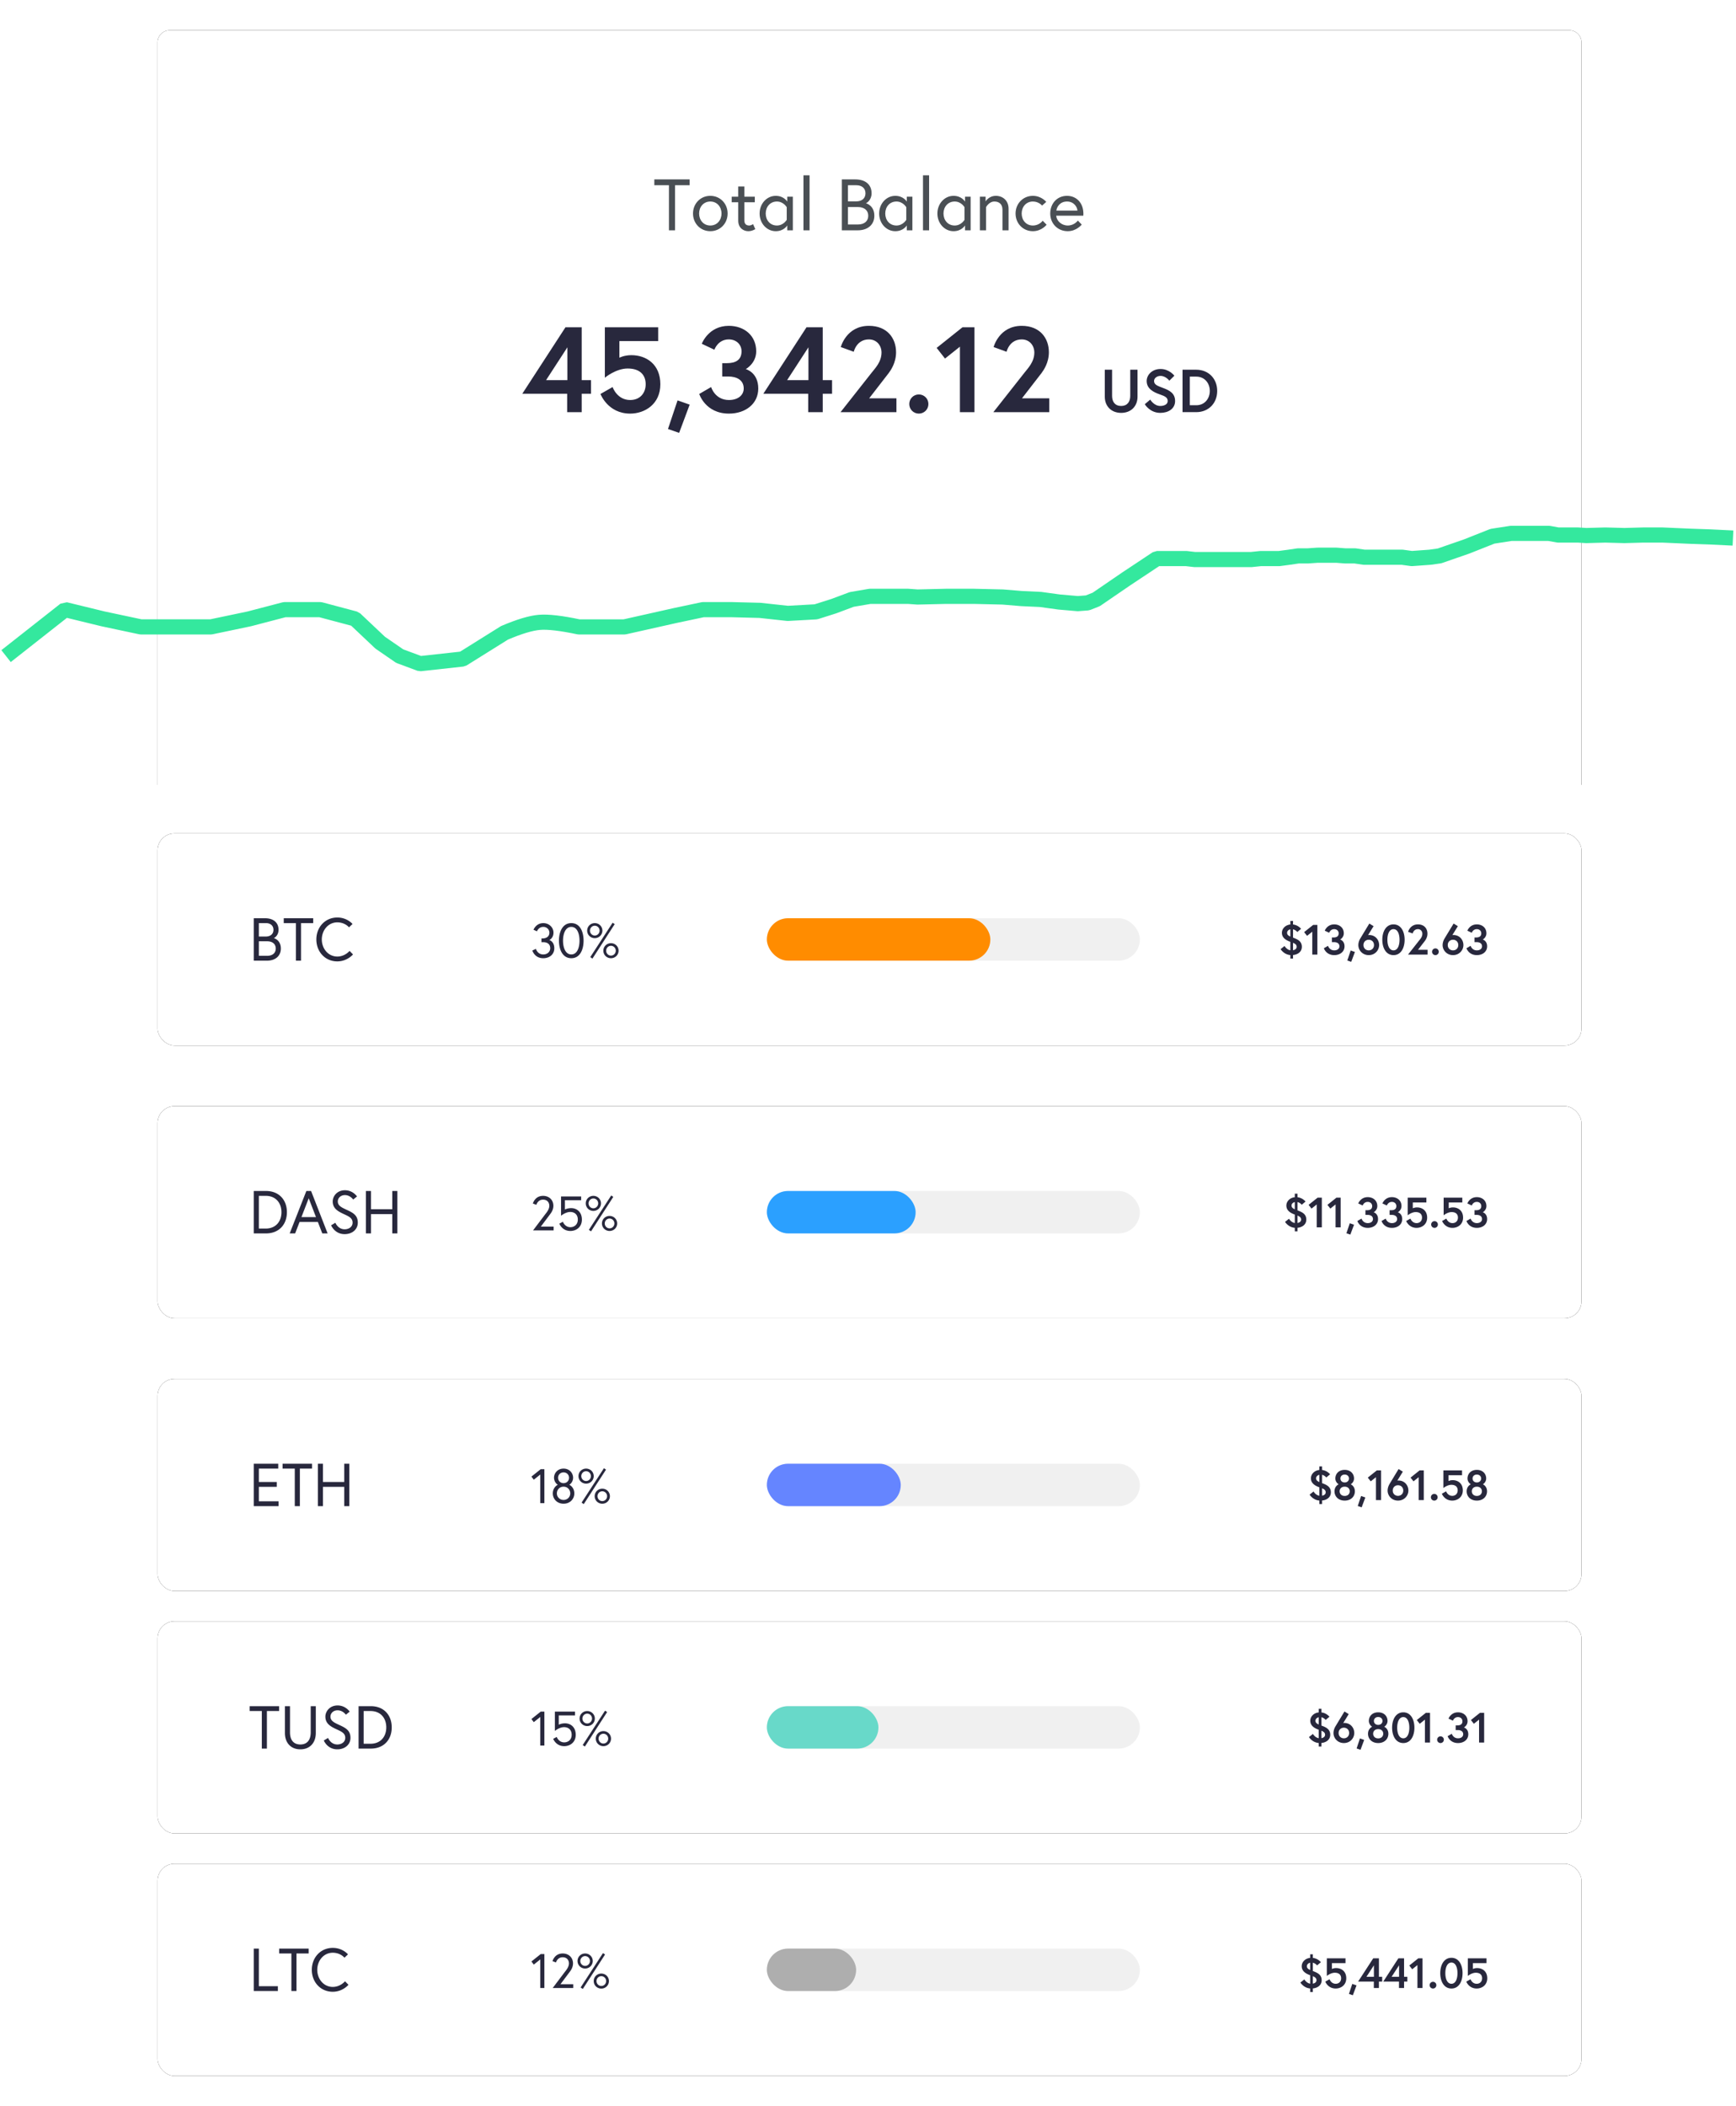 <svg xmlns="http://www.w3.org/2000/svg" xmlns:xlink="http://www.w3.org/1999/xlink" width="573" height="695" viewBox="0 0 573 695">
    <defs>
        <rect id="b" width="470" height="70" rx="5.6"/>
        <filter id="a" width="106.4%" height="142.9%" x="-3.2%" y="-21.4%" filterUnits="objectBoundingBox">
            <feOffset in="SourceAlpha" result="shadowOffsetOuter1"/>
            <feGaussianBlur in="shadowOffsetOuter1" result="shadowBlurOuter1" stdDeviation="5"/>
            <feColorMatrix in="shadowBlurOuter1" values="0 0 0 0 0 0 0 0 0 0 0 0 0 0 0 0 0 0 0.1 0"/>
        </filter>
        <rect id="d" width="470" height="70" rx="5.6"/>
        <filter id="c" width="106.4%" height="142.9%" x="-3.2%" y="-21.4%" filterUnits="objectBoundingBox">
            <feOffset in="SourceAlpha" result="shadowOffsetOuter1"/>
            <feGaussianBlur in="shadowOffsetOuter1" result="shadowBlurOuter1" stdDeviation="5"/>
            <feColorMatrix in="shadowBlurOuter1" values="0 0 0 0 0 0 0 0 0 0 0 0 0 0 0 0 0 0 0.1 0"/>
        </filter>
        <rect id="f" width="470" height="70" rx="5.6"/>
        <filter id="e" width="106.4%" height="142.9%" x="-3.2%" y="-21.4%" filterUnits="objectBoundingBox">
            <feOffset in="SourceAlpha" result="shadowOffsetOuter1"/>
            <feGaussianBlur in="shadowOffsetOuter1" result="shadowBlurOuter1" stdDeviation="5"/>
            <feColorMatrix in="shadowBlurOuter1" values="0 0 0 0 0 0 0 0 0 0 0 0 0 0 0 0 0 0 0.1 0"/>
        </filter>
        <rect id="h" width="470" height="70" rx="5.6"/>
        <filter id="g" width="106.4%" height="142.9%" x="-3.2%" y="-21.4%" filterUnits="objectBoundingBox">
            <feOffset in="SourceAlpha" result="shadowOffsetOuter1"/>
            <feGaussianBlur in="shadowOffsetOuter1" result="shadowBlurOuter1" stdDeviation="5"/>
            <feColorMatrix in="shadowBlurOuter1" values="0 0 0 0 0 0 0 0 0 0 0 0 0 0 0 0 0 0 0.1 0"/>
        </filter>
        <rect id="j" width="470" height="70" rx="5.6"/>
        <filter id="i" width="106.4%" height="142.9%" x="-3.2%" y="-21.4%" filterUnits="objectBoundingBox">
            <feOffset in="SourceAlpha" result="shadowOffsetOuter1"/>
            <feGaussianBlur in="shadowOffsetOuter1" result="shadowBlurOuter1" stdDeviation="5"/>
            <feColorMatrix in="shadowBlurOuter1" values="0 0 0 0 0 0 0 0 0 0 0 0 0 0 0 0 0 0 0.1 0"/>
        </filter>
        <path id="l" d="M54 0h462a4 4 0 0 1 4 4v245H50V4a4 4 0 0 1 4-4z"/>
        <filter id="k" width="106.4%" height="112%" x="-3.2%" y="-6%" filterUnits="objectBoundingBox">
            <feOffset in="SourceAlpha" result="shadowOffsetOuter1"/>
            <feGaussianBlur in="shadowOffsetOuter1" result="shadowBlurOuter1" stdDeviation="5"/>
            <feColorMatrix in="shadowBlurOuter1" values="0 0 0 0 0 0 0 0 0 0 0 0 0 0 0 0 0 0 0.1 0"/>
        </filter>
    </defs>
    <g fill="none" fill-rule="evenodd">
        <g fill-rule="nonzero" transform="translate(52 275)">
            <use fill="#000" filter="url(#a)" xlink:href="#b"/>
            <use fill="#FFF" xlink:href="#b"/>
        </g>
        <g transform="translate(83.118 297)">
            <path fill="#28283D" d="M.64 20V6h3.68c2.88 0 4.5 1.48 4.5 3.82 0 1.9-1.38 2.7-1.58 2.74.2.04 2.34.66 2.34 3.44 0 2.44-1.8 4-4.56 4H.64zm4.38-1.6c2 0 2.88-1.08 2.88-2.4 0-1.32-.88-2.4-2.88-2.4h-2.7v4.8h2.7zm-2.7-6.36H4.6c1.58 0 2.54-.86 2.54-2.22 0-1.36-.96-2.22-2.54-2.22H2.32v4.44zM14.56 20V7.6h-4.02V6h9.72v1.6h-4.02V20h-1.68zM33.24 7.9L32.08 9s-1.3-1.64-3.86-1.64c-3.04 0-5.12 2.66-5.12 5.64 0 2.98 2.08 5.64 5.12 5.64 2.54 0 4.04-1.86 4.04-1.86l1.14 1.16s-1.9 2.3-5.18 2.3c-4.04 0-6.92-3.2-6.92-7.24s2.88-7.24 6.92-7.24c3.28 0 5.02 2.14 5.02 2.14zM98.224 10.76c0-.992-.816-1.904-2-1.904-1.6 0-2.096 1.456-2.096 1.456L92.976 9.8s.8-2.192 3.248-2.192c1.84 0 3.344 1.376 3.344 3.152 0 1.824-1.376 2.432-1.376 2.432s1.648.432 1.648 2.72c0 2.032-1.6 3.28-3.648 3.28-2.88 0-3.6-2.544-3.6-2.544l1.184-.544s.48 1.84 2.416 1.84c1.44 0 2.304-.96 2.304-2.032 0-1.248-.768-2.016-2.368-2.016H95.6v-1.232h.336c1.264 0 2.288-.624 2.288-1.904zm7.232-3.152c2.848 0 4.048 2.8 4.048 5.792s-1.2 5.792-4.048 5.792-4.08-2.8-4.08-5.792 1.232-5.792 4.08-5.792zm0 10.336c1.984 0 2.704-2.352 2.704-4.544 0-2.192-.72-4.544-2.704-4.544-1.984 0-2.736 2.352-2.736 4.544 0 2.192.752 4.544 2.736 4.544zM113.2 7.608c1.392 0 2.512 1.088 2.512 2.48s-1.12 2.48-2.512 2.48-2.512-1.088-2.512-2.48 1.12-2.48 2.512-2.48zm0 4.096c.896 0 1.584-.736 1.584-1.616 0-.88-.688-1.616-1.584-1.616-.896 0-1.584.736-1.584 1.616 0 .88.688 1.616 1.584 1.616zm-1.488 7.12l7.376-11.344.688.464-7.344 11.376-.72-.496zm6.832-4.592c1.392 0 2.512 1.088 2.512 2.48s-1.12 2.48-2.512 2.48-2.512-1.088-2.512-2.48 1.12-2.48 2.512-2.48zm0 4.096c.896 0 1.584-.736 1.584-1.616 0-.88-.688-1.616-1.584-1.616-.896 0-1.584.736-1.584 1.616 0 .88.688 1.616 1.584 1.616zM342.788 19.316v-1.162c-2.17-.182-3.22-1.96-3.22-1.96l1.302-1.036s.672 1.204 1.918 1.414v-2.786c-1.372-.504-2.786-1.288-2.786-2.982 0-1.288 1.05-2.562 2.786-2.744V6.884h.882V8.06c1.708.196 2.66 1.428 2.66 1.428l-1.26 1.05s-.518-.686-1.4-.882V12.4a.502.502 0 0 0 .154.056c1.498.56 2.758 1.218 2.758 2.982 0 1.61-1.302 2.548-2.912 2.702v1.176h-.882zm2.086-3.878c0-.672-.434-1.008-1.204-1.33v2.45c.644-.112 1.204-.476 1.204-1.12zm-3.164-4.634c0 .602.378.924 1.078 1.246V9.656c-.644.14-1.078.602-1.078 1.148zm5.628-.224l2.982-2.38h1.386V18h-1.68v-7.56l-1.722 1.372-.966-1.232zm11.886 2.45c.007.002 1.442.369 1.442 2.24 0 1.778-1.484 2.898-3.388 2.898-2.73 0-3.43-2.268-3.43-2.268l1.372-.798s.434 1.498 2.058 1.498c1.064 0 1.708-.574 1.708-1.33 0-1.036-.896-1.386-1.778-1.386h-.7v-1.54h.532c1.022 0 1.694-.378 1.694-1.372 0-.784-.602-1.372-1.47-1.372-1.274 0-1.666 1.19-1.666 1.19l-1.456-.686s.756-2.072 3.122-2.072c1.792 0 3.164 1.134 3.164 2.94 0 1.396-1.197 2.054-1.204 2.058zm3.472 3.612l1.4.49-1.218 3.262-1.288-.448 1.106-3.304zm7.56-8.022l-1.82 2.954s.182-.042.336-.042c2.114 0 3.318 1.652 3.318 3.318 0 1.666-1.33 3.318-3.43 3.318s-3.43-1.652-3.43-3.29c0-.84.294-1.568.546-2.03.154-.28 3.08-5.096 3.08-5.096l1.4.868zm-1.596 4.48c-.966 0-1.736.686-1.736 1.75s.77 1.75 1.736 1.75 1.736-.686 1.736-1.75-.77-1.75-1.736-1.75zm8.176-5.068c2.492 0 3.668 2.408 3.668 5.068 0 2.66-1.176 5.068-3.668 5.068s-3.696-2.408-3.696-5.068c0-2.66 1.204-5.068 3.696-5.068zm0 8.568c1.358 0 1.988-1.582 1.988-3.5s-.63-3.5-1.988-3.5-2.016 1.582-2.016 3.5.658 3.5 2.016 3.5zm4.788 1.4l3.598-4.564c.364-.476 1.134-1.218 1.134-2.324 0-.784-.532-1.512-1.456-1.512-1.442 0-1.75 1.428-1.75 1.428l-1.498-.546s.63-2.45 3.248-2.45c2.114 0 3.136 1.428 3.136 3.052 0 1.218-.616 2.086-.854 2.408l-2.254 2.912h3.15V18h-6.454zm7.938-.938a1.1 1.1 0 0 1 1.106-1.106 1.1 1.1 0 0 1 1.106 1.106 1.1 1.1 0 0 1-1.106 1.106 1.1 1.1 0 0 1-1.106-1.106zm8.512-8.442l-1.82 2.954s.182-.042.336-.042c2.114 0 3.318 1.652 3.318 3.318 0 1.666-1.33 3.318-3.43 3.318s-3.43-1.652-3.43-3.29c0-.84.294-1.568.546-2.03.154-.28 3.08-5.096 3.08-5.096l1.4.868zm-1.596 4.48c-.966 0-1.736.686-1.736 1.75s.77 1.75 1.736 1.75 1.736-.686 1.736-1.75-.77-1.75-1.736-1.75zm9.814-.07c.005.001 1.442.367 1.442 2.24 0 1.778-1.484 2.898-3.388 2.898-2.73 0-3.43-2.268-3.43-2.268l1.372-.798s.434 1.498 2.058 1.498c1.064 0 1.708-.574 1.708-1.33 0-1.036-.896-1.386-1.778-1.386h-.7v-1.54h.532c1.022 0 1.694-.378 1.694-1.372 0-.784-.602-1.372-1.47-1.372-1.274 0-1.666 1.19-1.666 1.19l-1.456-.686s.756-2.072 3.122-2.072c1.792 0 3.164 1.134 3.164 2.94 0 1.397-1.2 2.055-1.204 2.058z"/>
            <rect width="123.121" height="14" x="170" y="6" fill="#F0F0F0" fill-rule="nonzero" rx="7"/>
            <rect width="73.764" height="14" x="170" y="6" fill="#FF8C00" fill-rule="nonzero" rx="7"/>
        </g>
        <g fill-rule="nonzero" transform="translate(52 365)">
            <use fill="#000" filter="url(#c)" xlink:href="#d"/>
            <use fill="#FFF" xlink:href="#d"/>
        </g>
        <g transform="translate(83.118 387)">
            <path fill="#28283D" d="M4.66 6c4.34 0 6.92 2.96 6.92 7S9 20 4.66 20H.64V6h4.02zm-.1 12.4c3.42 0 5.22-2.42 5.22-5.4 0-2.98-1.8-5.4-5.22-5.4H2.32v10.8h2.24zM12.5 20L18 6h1.56l5.46 14h-1.76l-1.46-3.78h-6.04L14.3 20h-1.8zm6.28-11.6l-2.4 6.22h4.8l-2.4-6.22zm14.48 8.04c0-1.46-1.16-2.02-2.72-2.74-2.04-.94-3.84-1.88-3.84-4.26 0-1.64 1.36-3.68 4.04-3.68 2.64 0 3.98 2.04 3.98 2.04l-1.26 1.02s-.98-1.46-2.72-1.46c-1.54 0-2.36 1.08-2.36 2.08 0 1.42 1.2 1.98 3.12 2.86 2.14.98 3.48 1.88 3.48 4.14 0 2.28-1.88 3.8-4.34 3.8-3.32 0-4.46-2.92-4.46-2.92l1.4-.84s.84 2.16 3.06 2.16c1.34 0 2.62-.76 2.62-2.2zm13.1-4.42V6h1.68v14h-1.68v-6.38h-7.02V20h-1.68V6h1.68v6.02h7.02zM92.832 19l3.936-5.216c.416-.544 1.424-1.664 1.424-2.896 0-1.072-.672-2.032-2.064-2.032-1.776 0-2.208 1.712-2.208 1.712l-1.152-.432s.64-2.528 3.36-2.528c2.064 0 3.408 1.424 3.408 3.28 0 1.504-.928 2.56-1.168 2.896l-2.976 3.968h4.224V19h-6.784zm16.112-3.568c0 2.512-1.872 3.76-3.808 3.76-2.752 0-3.632-2.416-3.632-2.416l1.168-.624s.624 1.792 2.464 1.792c1.312 0 2.464-.864 2.464-2.512 0-1.68-1.12-2.512-2.496-2.512-1.552 0-3.04 1.248-3.04 1.248V7.8h6.64v1.248h-5.36v3.072s.816-.464 2.064-.464c1.808 0 3.536 1.216 3.536 3.776zm3.792-7.824c1.392 0 2.512 1.088 2.512 2.48s-1.12 2.48-2.512 2.48-2.512-1.088-2.512-2.48 1.12-2.48 2.512-2.48zm0 4.096c.896 0 1.584-.736 1.584-1.616 0-.88-.688-1.616-1.584-1.616-.896 0-1.584.736-1.584 1.616 0 .88.688 1.616 1.584 1.616zm-1.488 7.12l7.376-11.344.688.464-7.344 11.376-.72-.496zm6.832-4.592c1.392 0 2.512 1.088 2.512 2.48s-1.12 2.48-2.512 2.48-2.512-1.088-2.512-2.48 1.12-2.48 2.512-2.48zm0 4.096c.896 0 1.584-.736 1.584-1.616 0-.88-.688-1.616-1.584-1.616-.896 0-1.584.736-1.584 1.616 0 .88.688 1.616 1.584 1.616zM344.258 19.316v-1.162c-2.17-.182-3.22-1.96-3.22-1.96l1.302-1.036s.672 1.204 1.918 1.414v-2.786c-1.372-.504-2.786-1.288-2.786-2.982 0-1.288 1.05-2.562 2.786-2.744V6.884h.882V8.06c1.708.196 2.66 1.428 2.66 1.428l-1.26 1.05s-.518-.686-1.4-.882V12.4a.502.502 0 0 0 .154.056c1.498.56 2.758 1.218 2.758 2.982 0 1.61-1.302 2.548-2.912 2.702v1.176h-.882zm2.086-3.878c0-.672-.434-1.008-1.204-1.33v2.45c.644-.112 1.204-.476 1.204-1.12zm-3.164-4.634c0 .602.378.924 1.078 1.246V9.656c-.644.14-1.078.602-1.078 1.148zm5.628-.224l2.982-2.38h1.386V18h-1.68v-7.56l-1.722 1.372-.966-1.232zm6.216 0l2.982-2.38h1.386V18h-1.68v-7.56l-1.722 1.372-.966-1.232zm7.378 6.062l1.4.49-1.218 3.262-1.288-.448 1.106-3.304zm7.882-3.612c.005.001 1.442.367 1.442 2.24 0 1.778-1.484 2.898-3.388 2.898-2.73 0-3.43-2.268-3.43-2.268l1.372-.798s.434 1.498 2.058 1.498c1.064 0 1.708-.574 1.708-1.33 0-1.036-.896-1.386-1.778-1.386h-.7v-1.54h.532c1.022 0 1.694-.378 1.694-1.372 0-.784-.602-1.372-1.47-1.372-1.274 0-1.666 1.19-1.666 1.19l-1.456-.686s.756-2.072 3.122-2.072c1.792 0 3.164 1.134 3.164 2.94 0 1.398-1.2 2.056-1.204 2.058zm7.49-2.058c0-.784-.602-1.372-1.47-1.372-1.274 0-1.666 1.19-1.666 1.19l-1.456-.686s.756-2.072 3.122-2.072c1.792 0 3.164 1.134 3.164 2.94 0 1.4-1.204 2.058-1.204 2.058s1.442.364 1.442 2.24c0 1.778-1.484 2.898-3.388 2.898-2.73 0-3.43-2.268-3.43-2.268l1.372-.798s.434 1.498 2.058 1.498c1.064 0 1.708-.574 1.708-1.33 0-1.036-.896-1.386-1.778-1.386h-.7v-1.54h.532c1.022 0 1.694-.378 1.694-1.372zm10.164 3.808c0 2.296-1.792 3.388-3.486 3.388-2.59 0-3.43-2.268-3.43-2.268l1.4-.798s.504 1.498 2.03 1.498c1.134 0 1.792-.798 1.792-1.82 0-1.05-.63-1.82-2.086-1.82-1.358 0-2.632 1.064-2.632 1.064V8.2h6.16v1.596h-4.48v1.918s.546-.294 1.386-.294c1.736 0 3.346 1.064 3.346 3.36zm1.33 2.282a1.1 1.1 0 0 1 1.106-1.106 1.1 1.1 0 0 1 1.106 1.106 1.1 1.1 0 0 1-1.106 1.106 1.1 1.1 0 0 1-1.106-1.106zm10.528-2.282c0 2.296-1.792 3.388-3.486 3.388-2.59 0-3.43-2.268-3.43-2.268l1.4-.798s.504 1.498 2.03 1.498c1.134 0 1.792-.798 1.792-1.82 0-1.05-.63-1.82-2.086-1.82-1.358 0-2.632 1.064-2.632 1.064V8.2h6.16v1.596h-4.48v1.918s.546-.294 1.386-.294c1.736 0 3.346 1.064 3.346 3.36zm6.496-1.75c.005.001 1.442.367 1.442 2.24 0 1.778-1.484 2.898-3.388 2.898-2.73 0-3.43-2.268-3.43-2.268l1.372-.798s.434 1.498 2.058 1.498c1.064 0 1.708-.574 1.708-1.33 0-1.036-.896-1.386-1.778-1.386h-.7v-1.54h.532c1.022 0 1.694-.378 1.694-1.372 0-.784-.602-1.372-1.47-1.372-1.274 0-1.666 1.19-1.666 1.19l-1.456-.686s.756-2.072 3.122-2.072c1.792 0 3.164 1.134 3.164 2.94 0 1.397-1.2 2.055-1.204 2.058z"/>
            <rect width="123.121" height="14" x="170" y="6" fill="#F0F0F0" fill-rule="nonzero" rx="7"/>
            <rect width="49.104" height="14" x="170" y="6" fill="#2BA0FF" fill-rule="nonzero" rx="7"/>
        </g>
        <g fill-rule="nonzero" transform="translate(52 455)">
            <use fill="#000" filter="url(#e)" xlink:href="#f"/>
            <use fill="#FFF" xlink:href="#f"/>
        </g>
        <g transform="translate(83.118 477)">
            <path fill="#28283D" d="M2.32 7.6v4.42h5.92v1.6H2.32v4.78h6.52V20H.64V6h8.08v1.6h-6.4zM14.18 20V7.6h-4.02V6h9.72v1.6h-4.02V20h-1.68zm16.32-7.98V6h1.68v14H30.5v-6.38h-7.02V20H21.8V6h1.68v6.02h7.02zM92.288 10.248L95.36 7.8h1.2V19h-1.344V9.56l-2.144 1.712-.784-1.024zm10.608-2.64c2 0 3.152 1.536 3.152 3.008 0 .912-.496 1.872-1.248 2.32 1.008.544 1.648 1.584 1.648 2.864 0 1.824-1.408 3.392-3.552 3.392s-3.552-1.568-3.552-3.392c0-1.28.64-2.32 1.648-2.864-.752-.448-1.248-1.408-1.248-2.32 0-1.472 1.152-3.008 3.152-3.008zm0 10.336a2.157 2.157 0 0 0 2.208-2.144c0-1.152-.832-2.224-2.208-2.224-1.376 0-2.208 1.072-2.208 2.224 0 1.072.848 2.144 2.208 2.144zm0-5.536c1.008 0 1.808-.736 1.808-1.776s-.8-1.776-1.808-1.776-1.808.736-1.808 1.776.8 1.776 1.808 1.776zm7.44-4.8c1.392 0 2.512 1.088 2.512 2.48s-1.12 2.48-2.512 2.48-2.512-1.088-2.512-2.48 1.12-2.48 2.512-2.48zm0 4.096c.896 0 1.584-.736 1.584-1.616 0-.88-.688-1.616-1.584-1.616-.896 0-1.584.736-1.584 1.616 0 .88.688 1.616 1.584 1.616zm-1.488 7.12l7.376-11.344.688.464-7.344 11.376-.72-.496zm6.832-4.592c1.392 0 2.512 1.088 2.512 2.48s-1.12 2.48-2.512 2.48-2.512-1.088-2.512-2.48 1.12-2.48 2.512-2.48zm0 4.096c.896 0 1.584-.736 1.584-1.616 0-.88-.688-1.616-1.584-1.616-.896 0-1.584.736-1.584 1.616 0 .88.688 1.616 1.584 1.616zM352.364 19.316v-1.162c-2.17-.182-3.22-1.96-3.22-1.96l1.302-1.036s.672 1.204 1.918 1.414v-2.786c-1.372-.504-2.786-1.288-2.786-2.982 0-1.288 1.05-2.562 2.786-2.744V6.884h.882V8.06c1.708.196 2.66 1.428 2.66 1.428l-1.26 1.05s-.518-.686-1.4-.882V12.4a.502.502 0 0 0 .154.056c1.498.56 2.758 1.218 2.758 2.982 0 1.61-1.302 2.548-2.912 2.702v1.176h-.882zm2.086-3.878c0-.672-.434-1.008-1.204-1.33v2.45c.644-.112 1.204-.476 1.204-1.12zm-3.164-4.634c0 .602.378.924 1.078 1.246V9.656c-.644.14-1.078.602-1.078 1.148zm7.448 1.988c-.002-.001-1.092-.631-1.092-1.932 0-1.456 1.036-2.828 3.08-2.828s3.08 1.372 3.08 2.828c0 1.302-1.092 1.932-1.092 1.932s1.372.546 1.372 2.324c0 1.638-1.232 3.052-3.36 3.052s-3.36-1.414-3.36-3.052c0-1.777 1.37-2.323 1.372-2.324zm1.988 3.836c1.106 0 1.666-.742 1.666-1.54s-.56-1.512-1.666-1.512c-1.106 0-1.666.714-1.666 1.512s.56 1.54 1.666 1.54zm1.414-5.754c0-.798-.63-1.302-1.414-1.302-.784 0-1.414.504-1.414 1.302s.63 1.302 1.414 1.302c.784 0 1.414-.504 1.414-1.302zm4.004 5.768l1.4.49-1.218 3.262-1.288-.448 1.106-3.304zm2.212-6.062l2.982-2.38h1.386V18h-1.68v-7.56l-1.722 1.372-.966-1.232zm11.564-1.96l-1.82 2.954s.182-.042.336-.042c2.114 0 3.318 1.652 3.318 3.318 0 1.666-1.33 3.318-3.43 3.318s-3.43-1.652-3.43-3.29c0-.84.294-1.568.546-2.03.154-.28 3.08-5.096 3.08-5.096l1.4.868zm-1.596 4.48c-.966 0-1.736.686-1.736 1.75s.77 1.75 1.736 1.75 1.736-.686 1.736-1.75-.77-1.75-1.736-1.75zm4.144-2.52l2.982-2.38h1.386V18h-1.68v-7.56l-1.722 1.372-.966-1.232zm6.72 6.482a1.1 1.1 0 0 1 1.106-1.106 1.1 1.1 0 0 1 1.106 1.106 1.1 1.1 0 0 1-1.106 1.106 1.1 1.1 0 0 1-1.106-1.106zm10.528-2.282c0 2.296-1.792 3.388-3.486 3.388-2.59 0-3.43-2.268-3.43-2.268l1.4-.798s.504 1.498 2.03 1.498c1.134 0 1.792-.798 1.792-1.82 0-1.05-.63-1.82-2.086-1.82-1.358 0-2.632 1.064-2.632 1.064V8.2h6.16v1.596h-4.48v1.918s.546-.294 1.386-.294c1.736 0 3.346 1.064 3.346 3.36zm6.622-1.988c.002 0 1.372.547 1.372 2.324 0 1.638-1.232 3.052-3.36 3.052s-3.36-1.414-3.36-3.052c0-1.778 1.372-2.324 1.372-2.324s-1.092-.63-1.092-1.932c0-1.456 1.036-2.828 3.08-2.828s3.08 1.372 3.08 2.828c0 1.3-1.09 1.93-1.092 1.932zm-1.988 3.836c1.106 0 1.666-.742 1.666-1.54s-.56-1.512-1.666-1.512c-1.106 0-1.666.714-1.666 1.512s.56 1.54 1.666 1.54zm1.414-5.754c0-.798-.63-1.302-1.414-1.302-.784 0-1.414.504-1.414 1.302s.63 1.302 1.414 1.302c.784 0 1.414-.504 1.414-1.302z"/>
            <rect width="123.121" height="14" x="170" y="6" fill="#F0F0F0" fill-rule="nonzero" rx="7"/>
            <rect width="44.194" height="14" x="170" y="6" fill="#6585FF" fill-rule="nonzero" rx="7"/>
        </g>
        <g>
            <g fill-rule="nonzero" transform="translate(52 535)">
                <use fill="#000" filter="url(#g)" xlink:href="#h"/>
                <use fill="#FFF" xlink:href="#h"/>
            </g>
            <g transform="translate(82.118 557)">
                <path fill="#28283D" d="M4.3 20V7.6H.28V6H10v1.6H5.98V20H4.3zm16.14-5.34V6h1.68v8.84c0 3.18-1.9 5.4-5.1 5.4-3.2 0-5.1-2.22-5.1-5.4V6h1.68v8.66c0 2.26 1 3.98 3.42 3.98s3.42-1.72 3.42-3.98zm11.4 1.78c0-1.46-1.16-2.02-2.72-2.74-2.04-.94-3.84-1.88-3.84-4.26 0-1.64 1.36-3.68 4.04-3.68 2.64 0 3.98 2.04 3.98 2.04l-1.26 1.02s-.98-1.46-2.72-1.46c-1.54 0-2.36 1.08-2.36 2.08 0 1.42 1.2 1.98 3.12 2.86 2.14.98 3.48 1.88 3.48 4.14 0 2.28-1.88 3.8-4.34 3.8-3.32 0-4.46-2.92-4.46-2.92l1.4-.84s.84 2.16 3.06 2.16c1.34 0 2.62-.76 2.62-2.2zM40.26 6c4.34 0 6.92 2.96 6.92 7s-2.58 7-6.92 7h-4.02V6h4.02zm-.1 12.4c3.42 0 5.22-2.42 5.22-5.4 0-2.98-1.8-5.4-5.22-5.4h-2.24v10.8h2.24zM93.288 10.248L96.36 7.8h1.2V19h-1.344V9.56l-2.144 1.712-.784-1.024zm14.624 5.184c0 2.512-1.872 3.76-3.808 3.76-2.752 0-3.632-2.416-3.632-2.416l1.168-.624s.624 1.792 2.464 1.792c1.312 0 2.464-.864 2.464-2.512 0-1.68-1.12-2.512-2.496-2.512-1.552 0-3.04 1.248-3.04 1.248V7.8h6.64v1.248h-5.36v3.072s.816-.464 2.064-.464c1.808 0 3.536 1.216 3.536 3.776zm3.792-7.824c1.392 0 2.512 1.088 2.512 2.48s-1.12 2.48-2.512 2.48-2.512-1.088-2.512-2.48 1.12-2.48 2.512-2.48zm0 4.096c.896 0 1.584-.736 1.584-1.616 0-.88-.688-1.616-1.584-1.616-.896 0-1.584.736-1.584 1.616 0 .88.688 1.616 1.584 1.616zm-1.488 7.12l7.376-11.344.688.464-7.344 11.376-.72-.496zm6.832-4.592c1.392 0 2.512 1.088 2.512 2.48s-1.12 2.48-2.512 2.48-2.512-1.088-2.512-2.48 1.12-2.48 2.512-2.48zm0 4.096c.896 0 1.584-.736 1.584-1.616 0-.88-.688-1.616-1.584-1.616-.896 0-1.584.736-1.584 1.616 0 .88.688 1.616 1.584 1.616zM353.154 19.316v-1.162c-2.17-.182-3.22-1.96-3.22-1.96l1.302-1.036s.672 1.204 1.918 1.414v-2.786c-1.372-.504-2.786-1.288-2.786-2.982 0-1.288 1.05-2.562 2.786-2.744V6.884h.882V8.06c1.708.196 2.66 1.428 2.66 1.428l-1.26 1.05s-.518-.686-1.4-.882V12.4c.042.028.098.042.154.056 1.498.56 2.758 1.218 2.758 2.982 0 1.61-1.302 2.548-2.912 2.702v1.176h-.882zm2.086-3.878c0-.672-.434-1.008-1.204-1.33v2.45c.644-.112 1.204-.476 1.204-1.12zm-3.164-4.634c0 .602.378.924 1.078 1.246V9.656c-.644.14-1.078.602-1.078 1.148zm10.976-2.184l-1.82 2.954s.182-.042.336-.042c2.114 0 3.318 1.652 3.318 3.318 0 1.666-1.33 3.318-3.43 3.318s-3.43-1.652-3.43-3.29c0-.84.294-1.568.546-2.03.154-.28 3.08-5.096 3.08-5.096l1.4.868zm-1.596 4.48c-.966 0-1.736.686-1.736 1.75s.77 1.75 1.736 1.75 1.736-.686 1.736-1.75-.77-1.75-1.736-1.75zm5.306 3.542l1.4.49-1.218 3.262-1.288-.448 1.106-3.304zm6.02-8.61c2.044 0 3.08 1.372 3.08 2.828 0 1.302-1.092 1.932-1.092 1.932s1.372.546 1.372 2.324c0 1.638-1.232 3.052-3.36 3.052s-3.36-1.414-3.36-3.052c0-1.778 1.372-2.324 1.372-2.324s-1.092-.63-1.092-1.932c0-1.456 1.036-2.828 3.08-2.828zm0 8.596c1.106 0 1.666-.742 1.666-1.54s-.56-1.512-1.666-1.512c-1.106 0-1.666.714-1.666 1.512s.56 1.54 1.666 1.54zm1.414-5.754c0-.798-.63-1.302-1.414-1.302-.784 0-1.414.504-1.414 1.302s.63 1.302 1.414 1.302c.784 0 1.414-.504 1.414-1.302zm6.874-2.842c2.492 0 3.668 2.408 3.668 5.068 0 2.66-1.176 5.068-3.668 5.068s-3.696-2.408-3.696-5.068c0-2.66 1.204-5.068 3.696-5.068zm0 8.568c1.358 0 1.988-1.582 1.988-3.5s-.63-3.5-1.988-3.5-2.016 1.582-2.016 3.5.658 3.5 2.016 3.5zm4.452-6.02l2.982-2.38h1.386V18h-1.68v-7.56l-1.722 1.372-.966-1.232zm6.72 6.482a1.1 1.1 0 0 1 1.106-1.106 1.1 1.1 0 0 1 1.106 1.106 1.1 1.1 0 0 1-1.106 1.106 1.1 1.1 0 0 1-1.106-1.106zm8.344-6.09c0-.784-.602-1.372-1.47-1.372-1.274 0-1.666 1.19-1.666 1.19l-1.456-.686s.756-2.072 3.122-2.072c1.792 0 3.164 1.134 3.164 2.94 0 1.4-1.204 2.058-1.204 2.058s1.442.364 1.442 2.24c0 1.778-1.484 2.898-3.388 2.898-2.73 0-3.43-2.268-3.43-2.268l1.372-.798s.434 1.498 2.058 1.498c1.064 0 1.708-.574 1.708-1.33 0-1.036-.896-1.386-1.778-1.386h-.7v-1.54h.532c1.022 0 1.694-.378 1.694-1.372zm2.8-.392l2.982-2.38h1.386V18h-1.68v-7.56l-1.722 1.372-.966-1.232z"/>
                <rect width="123.121" height="14" x="171" y="6" fill="#F0F0F0" fill-rule="nonzero" rx="7"/>
                <rect width="36.828" height="14" x="171" y="6" fill="#68D9C9" fill-rule="nonzero" rx="7"/>
            </g>
        </g>
        <g>
            <g fill-rule="nonzero" transform="translate(52 615)">
                <use fill="#000" filter="url(#i)" xlink:href="#j"/>
                <use fill="#FFF" xlink:href="#j"/>
            </g>
            <g transform="translate(83.118 638)">
                <path fill="#28283D" d="M.64 19V5h1.68v12.4H8.6V19H.64zm12.42 0V6.6H9.04V5h9.72v1.6h-4.02V19h-1.68zM31.74 6.9L30.58 8s-1.3-1.64-3.86-1.64c-3.04 0-5.12 2.66-5.12 5.64 0 2.98 2.08 5.64 5.12 5.64 2.54 0 4.04-1.86 4.04-1.86l1.14 1.16s-1.9 2.3-5.18 2.3c-4.04 0-6.92-3.2-6.92-7.24s2.88-7.24 6.92-7.24c3.28 0 5.02 2.14 5.02 2.14zM92.288 9.248L95.36 6.8h1.2V18h-1.344V8.56l-2.144 1.712-.784-1.024zM99.312 18l3.936-5.216c.416-.544 1.424-1.664 1.424-2.896 0-1.072-.672-2.032-2.064-2.032-1.776 0-2.208 1.712-2.208 1.712l-1.152-.432s.64-2.528 3.36-2.528c2.064 0 3.408 1.424 3.408 3.28 0 1.504-.928 2.56-1.168 2.896l-2.976 3.968h4.224V18h-6.784zm10.704-11.392c1.392 0 2.512 1.088 2.512 2.48s-1.12 2.48-2.512 2.48-2.512-1.088-2.512-2.48 1.12-2.48 2.512-2.48zm0 4.096c.896 0 1.584-.736 1.584-1.616 0-.88-.688-1.616-1.584-1.616-.896 0-1.584.736-1.584 1.616 0 .88.688 1.616 1.584 1.616zm-1.488 7.12l7.376-11.344.688.464-7.344 11.376-.72-.496zm6.832-4.592c1.392 0 2.512 1.088 2.512 2.48s-1.12 2.48-2.512 2.48-2.512-1.088-2.512-2.48 1.12-2.48 2.512-2.48zm0 4.096c.896 0 1.584-.736 1.584-1.616 0-.88-.688-1.616-1.584-1.616-.896 0-1.584.736-1.584 1.616 0 .88.688 1.616 1.584 1.616zM349.326 19.316v-1.162c-2.17-.182-3.22-1.96-3.22-1.96l1.302-1.036s.672 1.204 1.918 1.414v-2.786c-1.372-.504-2.786-1.288-2.786-2.982 0-1.288 1.05-2.562 2.786-2.744V6.884h.882V8.06c1.708.196 2.66 1.428 2.66 1.428l-1.26 1.05s-.518-.686-1.4-.882V12.4a.502.502 0 0 0 .154.056c1.498.56 2.758 1.218 2.758 2.982 0 1.61-1.302 2.548-2.912 2.702v1.176h-.882zm2.086-3.878c0-.672-.434-1.008-1.204-1.33v2.45c.644-.112 1.204-.476 1.204-1.12zm-3.164-4.634c0 .602.378.924 1.078 1.246V9.656c-.644.14-1.078.602-1.078 1.148zm12.992 3.976c0 2.296-1.792 3.388-3.486 3.388-2.59 0-3.43-2.268-3.43-2.268l1.4-.798s.504 1.498 2.03 1.498c1.134 0 1.792-.798 1.792-1.82 0-1.05-.63-1.82-2.086-1.82-1.358 0-2.632 1.064-2.632 1.064V8.2h6.16v1.596h-4.48v1.918s.546-.294 1.386-.294c1.736 0 3.346 1.064 3.346 3.36zm1.988 1.862l1.4.49-1.218 3.262-1.288-.448 1.106-3.304zm1.932-.77l4.984-7.672h1.876v6.104h1.078v1.568h-1.078V18h-1.68v-2.128h-5.18zm2.744-1.568h2.464V10.51l-2.464 3.794zm5.558 1.568l4.984-7.672h1.876v6.104h1.078v1.568h-1.078V18h-1.68v-2.128h-5.18zm2.744-1.568h2.464V10.51l-2.464 3.794zm5.838-3.724l2.982-2.38h1.386V18h-1.68v-7.56l-1.722 1.372-.966-1.232zm6.72 6.482a1.1 1.1 0 0 1 1.106-1.106 1.1 1.1 0 0 1 1.106 1.106 1.1 1.1 0 0 1-1.106 1.106 1.1 1.1 0 0 1-1.106-1.106zm7.196-9.03c2.492 0 3.668 2.408 3.668 5.068 0 2.66-1.176 5.068-3.668 5.068s-3.696-2.408-3.696-5.068c0-2.66 1.204-5.068 3.696-5.068zm0 8.568c1.358 0 1.988-1.582 1.988-3.5s-.63-3.5-1.988-3.5-2.016 1.582-2.016 3.5.658 3.5 2.016 3.5zm11.816-1.82c0 2.296-1.792 3.388-3.486 3.388-2.59 0-3.43-2.268-3.43-2.268l1.4-.798s.504 1.498 2.03 1.498c1.134 0 1.792-.798 1.792-1.82 0-1.05-.63-1.82-2.086-1.82-1.358 0-2.632 1.064-2.632 1.064V8.2h6.16v1.596h-4.48v1.918s.546-.294 1.386-.294c1.736 0 3.346 1.064 3.346 3.36z"/>
                <rect width="123.121" height="14" x="170" y="5" fill="#F0F0F0" fill-rule="nonzero" rx="7"/>
                <rect width="29.462" height="14" x="170" y="5" fill="#AEAEAE" fill-rule="nonzero" rx="7"/>
            </g>
        </g>
        <g>
            <g fill-rule="nonzero" transform="translate(2 10)">
                <use fill="#000" filter="url(#k)" xlink:href="#l"/>
                <use fill="#FFF" xlink:href="#l"/>
            </g>
            <path fill="#28283D" d="M172.4 129.92L186.64 108H192v17.44h3.08v4.48H192V136h-4.8v-6.08h-14.8zm7.84-4.48h7.04V114.6l-7.04 10.84zm37.72 1.36c0 6.56-5.12 9.68-9.96 9.68-7.4 0-9.8-6.48-9.8-6.48l4-2.28s1.44 4.28 5.8 4.28c3.24 0 5.12-2.28 5.12-5.2 0-3-1.8-5.2-5.96-5.2-3.88 0-7.52 3.04-7.52 3.04V108h17.6v4.56h-12.8v5.48s1.56-.84 3.96-.84c4.96 0 9.56 3.04 9.56 9.6zm5.68 5.32l4 1.4-3.48 9.32-3.68-1.28 3.16-9.44zm22.52-10.32c.008.002 4.12 1.045 4.12 6.4 0 5.08-4.24 8.28-9.68 8.28-7.8 0-9.8-6.48-9.8-6.48l3.92-2.28s1.24 4.28 5.88 4.28c3.04 0 4.88-1.64 4.88-3.8 0-2.96-2.56-3.96-5.08-3.96h-2v-4.4h1.52c2.92 0 4.84-1.08 4.84-3.92 0-2.24-1.72-3.92-4.2-3.92-3.64 0-4.76 3.4-4.76 3.4l-4.16-1.96s2.16-5.92 8.92-5.92c5.12 0 9.04 3.24 9.04 8.4 0 3.997-3.434 5.877-3.44 5.88zm5.8 8.12L266.2 108h5.36v17.44h3.08v4.48h-3.08V136h-4.8v-6.08h-14.8zm7.84-4.48h7.04V114.6l-7.04 10.84zM277.44 136l10.28-13.04c1.04-1.36 3.24-3.48 3.24-6.64 0-2.24-1.52-4.32-4.16-4.32-4.12 0-5 4.08-5 4.08l-4.28-1.56s1.8-7 9.28-7c6.04 0 8.96 4.08 8.96 8.72 0 3.48-1.76 5.96-2.44 6.88l-6.44 8.32h9V136h-18.44zm22.68-2.68c0-1.76 1.4-3.16 3.16-3.16 1.76 0 3.16 1.4 3.16 3.16 0 1.76-1.4 3.16-3.16 3.16-1.76 0-3.16-1.4-3.16-3.16zm9.04-18.52l8.52-6.8h3.96v28h-4.8v-21.6l-4.92 3.92-2.76-3.52zm18.72 21.2l10.28-13.04c1.04-1.36 3.24-3.48 3.24-6.64 0-2.24-1.52-4.32-4.16-4.32-4.12 0-5 4.08-5 4.08l-4.28-1.56s1.8-7 9.28-7c6.04 0 8.96 4.08 8.96 8.72 0 3.48-1.76 5.96-2.44 6.88l-6.44 8.32h9V136h-18.44zm45.18-5.38V122h2.4v8.92c0 3.08-2.1 5.32-5.4 5.32-3.3 0-5.4-2.24-5.4-5.32V122h2.4v8.62c0 2 1 3.34 3 3.34 1.98 0 3-1.34 3-3.34zm12.36 1.72c0-1.18-.9-1.6-2.56-2.18-2.06-.72-4.38-1.84-4.38-4.44 0-1.98 1.76-3.96 4.58-3.96 2.92 0 4.56 2.22 4.56 2.22l-1.66 1.64s-1.16-1.58-2.9-1.58c-1.2 0-2.14.74-2.14 1.68 0 1.22 1.1 1.6 3.02 2.32 2.14.8 3.92 1.76 3.92 4.3s-2.24 3.9-4.88 3.9c-3.5 0-5.12-2.86-5.12-2.86l1.8-1.52s1.2 2.1 3.32 2.1c1.2 0 2.44-.48 2.44-1.62zm9.42-10.34c4.08 0 6.92 2.96 6.92 7s-2.84 7-6.92 7h-4.52v-14h4.52zm.04 11.72c2.72 0 4.44-2.18 4.44-4.72 0-2.56-1.72-4.72-4.44-4.72h-2.16v9.44h2.16z"/>
            <path fill="#4A4F54" d="M220.796 76V61.12h-4.824V59.2h11.664v1.92h-4.824V76h-2.016zm13.656-11.376c3.264 0 5.712 2.568 5.712 5.832s-2.448 5.832-5.712 5.832-5.712-2.568-5.712-5.832 2.448-5.832 5.712-5.832zm0 9.792c2.232 0 3.696-1.776 3.696-3.96s-1.464-3.96-3.696-3.96-3.696 1.776-3.696 3.96 1.464 3.96 3.696 3.96zm7.056-7.68v-1.824h2.16v-3.384h2.016v3.384h3.456v1.824h-3.456v5.976c0 1.08.528 1.704 1.608 1.704.624 0 1.272-.456 1.272-.456l.744 1.656c-.96.528-1.656.672-2.304.672-1.584 0-3.336-1.032-3.336-3.48v-6.072h-2.16zm18.168 5.808v-4.176s-1.08-1.872-3.24-1.872c-2.256 0-3.696 1.776-3.696 3.96s1.44 3.96 3.696 3.96c2.16 0 3.24-1.872 3.24-1.872zm.168-7.632h1.848V76h-1.848v-1.608s-1.08 1.896-3.792 1.896c-2.952 0-5.328-2.568-5.328-5.832s2.376-5.832 5.328-5.832c2.712 0 3.792 1.896 3.792 1.896v-1.608zM265.196 76V57.856h2.016V76h-2.016zm12.672 0V59.2h4.416c3.456 0 5.4 1.776 5.4 4.584 0 2.28-1.656 3.24-1.896 3.288.24.048 2.808.792 2.808 4.128 0 2.928-2.16 4.8-5.472 4.8h-5.256zm5.256-1.92c2.4 0 3.456-1.296 3.456-2.88 0-1.584-1.056-2.88-3.456-2.88h-3.24v5.76h3.24zm-3.24-7.632h2.736c1.896 0 3.048-1.032 3.048-2.664 0-1.632-1.152-2.664-3.048-2.664h-2.736v5.328zm19.248 6.096v-4.176s-1.08-1.872-3.24-1.872c-2.256 0-3.696 1.776-3.696 3.96s1.44 3.96 3.696 3.96c2.16 0 3.24-1.872 3.24-1.872zm.168-7.632h1.848V76H299.3v-1.608s-1.08 1.896-3.792 1.896c-2.952 0-5.328-2.568-5.328-5.832s2.376-5.832 5.328-5.832c2.712 0 3.792 1.896 3.792 1.896v-1.608zM304.652 76V57.856h2.016V76h-2.016zm13.704-3.456v-4.176s-1.08-1.872-3.24-1.872c-2.256 0-3.696 1.776-3.696 3.96s1.44 3.96 3.696 3.96c2.16 0 3.24-1.872 3.24-1.872zm.168-7.632h1.848V76h-1.848v-1.608s-1.08 1.896-3.792 1.896c-2.952 0-5.328-2.568-5.328-5.832s2.376-5.832 5.328-5.832c2.712 0 3.792 1.896 3.792 1.896v-1.608zm10.2-.288c2.208 0 4.176 1.512 4.176 4.248V76h-2.016v-6.792c0-1.896-1.176-2.712-2.664-2.712-1.8 0-2.76 1.872-2.76 1.872V76h-2.016V64.912h1.872v1.56s1.008-1.848 3.408-1.848zm15.432 8.208l1.296 1.32s-1.608 2.136-4.536 2.136c-3.264 0-5.712-2.568-5.712-5.832 0-3.24 2.448-5.832 5.712-5.832 2.832 0 4.416 1.992 4.416 1.992l-1.368 1.224s-1.08-1.344-3.048-1.344c-2.232 0-3.696 1.776-3.696 3.96s1.464 3.96 3.696 3.96c2.16 0 3.24-1.584 3.24-1.584zm8.04-8.208c3.096 0 5.4 2.328 5.4 5.904 0 .216 0 .384-.024.648h-8.952c.12 1.68 1.728 3.24 3.816 3.24 2.184 0 3.336-1.632 3.336-1.632l1.272 1.32s-1.68 2.184-4.608 2.184c-3.36 0-5.784-2.544-5.784-5.832 0-3.24 2.208-5.832 5.544-5.832zm-3.528 4.872h6.96c-.072-1.248-1.2-3-3.432-3-2.4 0-3.384 1.848-3.528 3z"/>
            <path stroke="#34E89E" stroke-linejoin="bevel" stroke-width="5" d="M2 216.503l19.498-15.338 12.491 3.043 12.491 2.654h23.154l12.656-2.654 11.644-3.043h11.778l11.449 3.043 8.324 7.86 6.441 4.435 6.72 2.497 14.05-1.542 13.82-8.636c4.888-2.083 8.747-3.237 11.577-3.463 2.83-.227 7.142.275 12.937 1.503h15.091l16.777-3.761 9.157-1.936h9.307l9.467.244 9.179.995 9.301-.513 5.927-1.884 5.892-2.204 6.032-1.03h12.566l3.098.225 9.474-.225h9.08l9.6.225 6.244.52 6.2.285 6.146.845 6.174.535 3.21-.244 2.872-1.136 9.993-6.837 10.033-6.653h9.697l2.786.322h18.65l3.12-.322h6.102l3.277-.438 3.004-.442h3.117l3.26-.226H441.085l2.983.226h3.176l3.001.442h12.568l3.184.438 2.996-.219 3.03-.22 3.126-.441 8.95-3.106 8.52-3.375 6.172-.952H511.235l3.038.546h6.551l2.751.174 6.283-.174 6.296.174 6.2-.174h6.397l9.2.406 6.453.22 7.596.372"/>
        </g>
    </g>
</svg>
